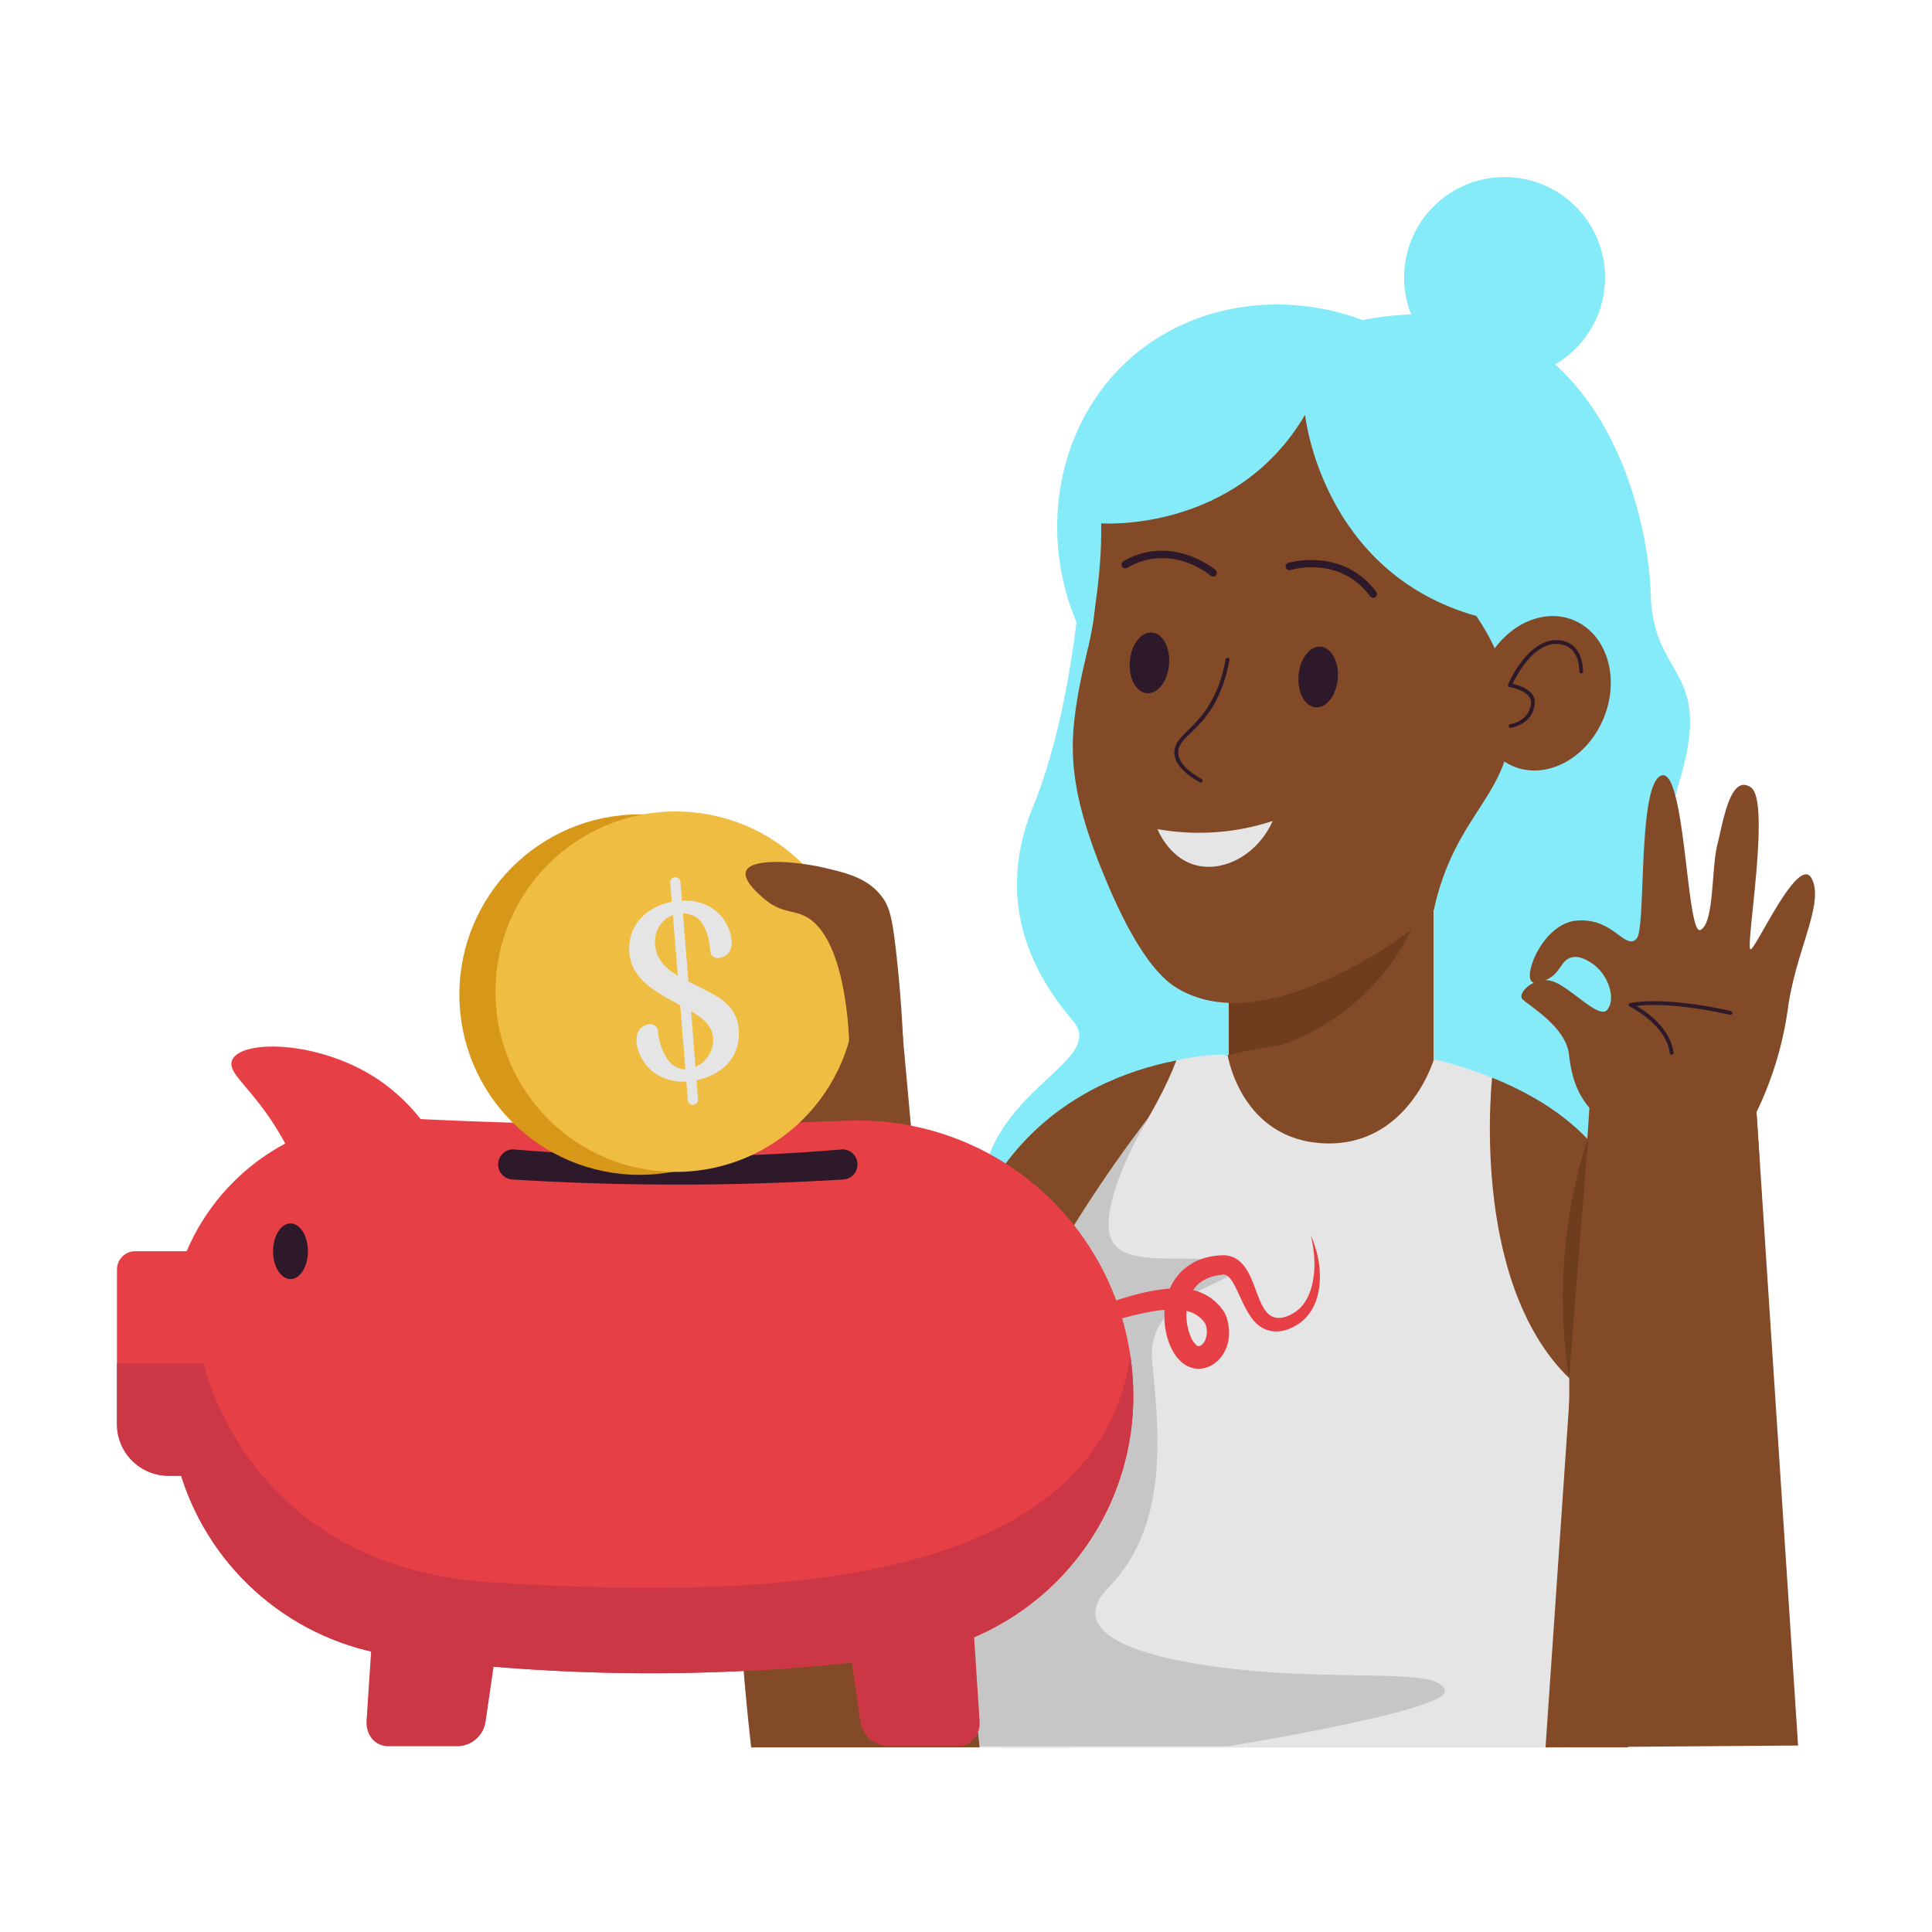 <svg height="512" viewBox="0 0 512 512" width="512" xmlns="http://www.w3.org/2000/svg" xmlns:xlink="http://www.w3.org/1999/xlink"><clipPath id="clip-path"><path d="m325.64 220.92h54.29v99.16h-54.29z" transform="matrix(-1 0 0 -1 705.58 541)"/></clipPath><clipPath id="clip-path-2"><path d="m224.2 297q-59 2.43-118.19-.71a58.14 58.14 0 0 0 -56.55 35.3h-13.64a4.82 4.82 0 0 0 -4.82 4.84v41a13.67 13.67 0 0 0 13.67 13.67h3.33a69.09 69.09 0 0 0 56.51 47.7 501.68 501.68 0 0 0 135.93 0 69.48 69.48 0 0 0 59.9-68.92 73 73 0 0 0 -76.14-72.88z"/></clipPath><g id="Save_Money" data-name="Save Money"><path d="m345.86 131.68-59.46 21.71s-2.11 34.61-12.64 60.41.56 44.95 10.55 56.7-27.4 19.08-24.24 52 89.26 18.82 89.26 18.82l17.09-50z" fill="#86ebf9"/><circle cx="398.73" cy="73.55" fill="#86ebf9" r="26.63"/><g clip-path="url(#clip-path)"><path d="m325.64 220.92h54.29v99.16h-54.29z" fill="#834a27" transform="matrix(-1 0 0 -1 705.58 541)"/><path d="m376.36 240.81s-10.75 36.27-55.44 40.1v-31.67z" fill="#6e3d1e"/></g><path d="m238.6 267.51-35.53 19.57a647.92 647.92 0 0 0 -4 176h33.87l22.27-13.08q-8.31-91.25-16.61-182.49z" fill="#834a27"/><path d="m284.86 189.6c1.53-12.21 4.46-19.63 5.19-27.62 1.82-19.74-.34-34.81 13.76-48.25a68.09 68.09 0 0 1 14.91-13c20.3-14.85 54-15.26 76.73 1.81 26.21 19.65 25.89 53.46 25.81 61.86-.37 39.21-27.61 65.52-39.5 75.2a100.3 100.3 0 0 1 -21.47 15.7c-8.72 4.63-32.09 17-48.93 6.19-4.4-2.84-10.45-9.95-17.57-26.61-9.21-21.52-10.46-33.08-8.93-45.28z" fill="#834a27"/><g fill="#2d1929"><path d="m318 207.34c-4.44-2.49-6.72-5.12-6.78-7.83-.12-6 10.28-6.78 13.59-24.77a.5.5 0 1 1 1 .19c-3.36 18.27-13.68 19.2-13.57 24.56.05 2.33 2.16 4.68 6.27 7a.5.5 0 0 1 -.51.85z"/><path d="m309.81 176.11c-.37 4.43-3 7.84-5.87 7.6s-4.9-4-4.53-8.47 3-7.85 5.88-7.61 4.9 4.04 4.52 8.48z"/><path d="m354.53 179.85c-.37 4.43-3 7.84-5.87 7.6s-4.9-4-4.53-8.47 3-7.85 5.87-7.61 4.9 4.04 4.53 8.48z"/><path d="m321.47 152.8a1 1 0 0 1 -.65-.24c-.42-.36-10.45-8.75-22.11-2.09a1 1 0 0 1 -1-1.74c12.9-7.37 24.29 2.22 24.4 2.31a1 1 0 0 1 -.64 1.76z"/><path d="m363.88 158.42a1 1 0 0 1 -.8-.41c-8-10.77-20.56-7.11-21.09-6.94a1 1 0 0 1 -.59-1.92c.14 0 14.41-4.26 23.29 7.67a1 1 0 0 1 -.81 1.6z"/></g><path d="m369.48 279.84c11.94.45 37.07 3.19 52.36 21.62 11.07 13.33 12 28.8 12.09 60.45.11 26.72-.37 61-2.47 101.15h-166.88s-3.4-128 8.18-151.55 69.83-43.29 96.72-31.67z" fill="#834a27"/><path d="m325.34 279.64s-48.57-1.34-67.65 44.3-25.2 139.12-25.2 139.12h51.82z" fill="#834a27"/><path d="m325.34 279.64s3.52 22.47 25.66 23.36 29-22.26 29-22.26 9.7 1.31 15.55 3.53c0 0-6.62 54.73 20.32 81v97.78h-156.25s-5.19-66.16 0-91.72 41.18-61.33 52.14-90.33c0 0 8.64-2 13.58-1.36z" fill="#e5e5e5"/><path d="m304.33 296.22s-12.67 20.85-10.21 31.09 24.09 3.58 31.52 8-22.4 5.43-20.29 25.79 3.93 43.66-11.55 59.56 23.48 21.56 47.35 22.77 41.06-.55 41.76 4.71-57.57 14.66-57.57 14.66h-65.72a283.35 283.35 0 0 1 -1.62-56.45c1.3-18.24 2.52-33.6 10.26-51.86 3.39-8 7-14 12.37-23.16a354.2 354.2 0 0 1 23.7-35.11z" fill="#c6c6c6"/><path d="m115 301.7a50.37 50.37 0 0 0 -14.11-15.17c-15.74-10.92-37.26-11.23-39.41-5.47-1.17 3.12 4 6.27 10.43 15.87a85.72 85.72 0 0 1 12.53 30.38s26.23-.76 30.56-25.61z" fill="#e73f46"/><path d="m121.54 462.77h-18.6c-3.51 0-6-2.94-5.8-6.7l2.36-35.9a7.29 7.29 0 0 1 7-6.68h21.78a5.69 5.69 0 0 1 5.65 6.68l-5.22 35.9a7.66 7.66 0 0 1 -7.17 6.7z" fill="#cc3745"/><path d="m253.8 462.77h-18.59a7.65 7.65 0 0 1 -7.22-6.7l-5.22-35.9a5.68 5.68 0 0 1 5.64-6.68h21.78a7.31 7.31 0 0 1 7.06 6.68l2.35 35.9c.25 3.76-2.28 6.7-5.8 6.7z" fill="#cc3745"/><path d="m251.65 366.53c13.64-8.63 47.94-27.74 63.85-24.79a13.51 13.51 0 0 1 8.85 5.85c.13.21.32.62.61 1.26 4.11 11.93-9.51 20-14.8 7.88-2.44-5.65-2.21-13.3 1.71-18.39a14.35 14.35 0 0 1 8-5.12 19.47 19.47 0 0 1 4.5-.57c9.94.47 7.18 18.12 15.52 16.51a9.06 9.06 0 0 0 3.47-1.55 11.46 11.46 0 0 0 .93-.75c3.1-2.8 4.09-7.93 4.06-12.11a34.19 34.19 0 0 0 -1-7.44 29.45 29.45 0 0 1 2.17 7.34c.7 5 .13 10.43-3.16 14.22a11.62 11.62 0 0 1 -1.74 1.63c-4.69 3.38-9 2.82-11.71.17-3.46-3.39-4.93-9.85-7.18-12.16a2 2 0 0 0 -1.83-.72c.78 0-1.48.11-2.66.53-4.43 1.3-6.56 4.8-6.81 9.39a14.9 14.9 0 0 0 1.16 6.62 5.77 5.77 0 0 0 1.49 2.17l.1.08s-.09 0-.07 0l.55.2c-.5-.15-.13 0-.24-.08h.11c.19.06.3 0 .48 0a2.92 2.92 0 0 0 1.29-1.39 5.6 5.6 0 0 0 .54-2.57 6.45 6.45 0 0 0 -.22-1.42l-.42-.92c-.09-.19.14.23.05.1a8.22 8.22 0 0 0 -5.08-3.15 13.45 13.45 0 0 0 -3.25-.35c-13.52 0-44.79 13.53-59.27 19.53z" fill="#e73f46"/><g clip-path="url(#clip-path-2)"><path d="m224.2 297q-59 2.43-118.19-.71a58.14 58.14 0 0 0 -56.55 35.3h-13.64a4.82 4.82 0 0 0 -4.82 4.84v41a13.67 13.67 0 0 0 13.67 13.67h3.33a69.09 69.09 0 0 0 56.51 47.7 501.68 501.68 0 0 0 135.93 0 69.48 69.48 0 0 0 59.9-68.92 73 73 0 0 0 -76.14-72.88z" fill="#e73f46"/><path d="m21.36 361.33h32.64s11.17 54 76.21 58 169.48 5.23 170.13-70.33l15.11 42.05-26.28 61.09-111 10.51-116.89-7.87-44.08-42.7z" fill="#cc3745"/></g><ellipse cx="76.99" cy="331.6" fill="#2d1929" rx="4.62" ry="7.37"/><path d="m223.24 312.59a709 709 0 0 1 -87.23 0 4 4 0 1 1 0-8 506.19 506.19 0 0 0 87.23 0 4 4 0 1 1 0 8z" fill="#2d1929"/><circle cx="169.5" cy="263.58" fill="#d7981a" r="47.76"/><circle cx="179.07" cy="262.81" fill="#efbd42" r="47.76"/><path d="m166.79 252.54c-.59-7.28 4.39-12.15 11.24-13.56l-.41-5.07a1.35 1.35 0 1 1 2.7-.22l.41 5a13.62 13.62 0 0 1 7.36 1.6 11.56 11.56 0 0 1 5.8 9c.23 2.82-1.3 4.42-3.67 4.62a2 2 0 0 1 -2-2c-.57-6.51-3-9.8-7.24-9.86l1.47 18.08c3.59 1.72 6 3 7.19 3.7 3.31 2 5.79 4.64 6.14 8.89.6 7.37-4.35 12.14-11.2 13.55l.41 5.08a1.36 1.36 0 0 1 -2.71.22l-.4-4.93a13.87 13.87 0 0 1 -7.36-1.63c-5.92-3.19-8.54-13.09-2.13-13.61a2 2 0 0 1 2 2 15.17 15.17 0 0 0 2.39 7.11 6 6 0 0 0 4.86 2.9l-1.38-17c-6.42-3.48-12.9-6.86-13.47-13.86m12.83 6-1.3-16.06a7.54 7.54 0 0 0 -4.71 7.73c.32 4 2.72 6.47 6 8.33m4.69 24.19a8 8 0 0 0 4.7-7.74c-.25-3-2.61-5.12-5.84-7z" fill="#e5e5e5"/><path d="m345.86 109.92s4.29 41.75 45.41 53.34c4 6 9 15.21 9.19 26.68.44 20.75-14.92 25.18-20.52 51.39v39.32c27.86 7 40.46 19 46.81 28.83 8.2 12.67 12.45 31.57 21.67 31.73 4.1.08 12.38-3.51 12.38-3.51s10.88-50.13-7.55-78.59-14.74-27.7-7.37-54.93-7.9-24.71-8.42-46.76-14.74-84.71-76.34-72.6c-21.44-8-45.18-4.24-61.42 10-20.54 18-25.86 50.1-11.32 76.54 0 0 3.85-18 3.42-32.66.03 0 35.6 2.63 54.06-28.78z" fill="#86ebf9"/><path d="m393.1 177.26c4.33-10.71 15-16.51 23.82-12.95s12.47 15.14 8.13 25.86-15 16.53-23.81 13-12.47-15.17-8.14-25.91z" fill="#834a27"/><path d="m400.27 191.89c.2 0 5-.76 5.47-5.53.31-3.29-5.63-4.26-5.69-4.27a.51.51 0 0 1 -.39-.69c.21-.49 5.22-12.1 13.17-11.75 6.93.34 6.7 8.23 6.7 8.31a.52.52 0 0 1 -.52.48.5.5 0 0 1 -.48-.52c0-.28.19-7-5.75-7.27-6.32-.32-10.84 8.27-11.94 10.58 1.72.38 6.23 1.72 5.89 5.23-.52 5.57-6.27 6.41-6.33 6.42a.5.5 0 0 1 -.13-.99z" fill="#2d1929"/><path d="m421.27 292.81-11.69 170.27 66.93-.5-11-167.77z" fill="#834a27"/><path d="m466.39 308.77-.92-14a92.25 92.25 0 0 0 8.34-27.45c2.11-15.53 9.74-27.9 6.32-34.48s-14.33 17.68-16.13 18.73 5.47-39.22 0-42.91-7.32 9-8.9 15.27-.79 20.8-4.47 22.51-3.95-42.78-10.27-40.94-4.18 38.7-6.43 42.91a2.08 2.08 0 0 1 -.93.91c-2.11 1-4.66-2.93-9.22-4.6a14 14 0 0 0 -7-.61c-8.14 1.72-12.93 14-10.88 16 1 1 3.88-.45 4.21-.61 3.51-1.74 3.49-4.87 6.14-5.71 2.27-.72 4.61.83 5.62 1.49 4.27 2.83 6.39 9.2 4.21 12.11a1.62 1.62 0 0 1 -.51.53c-2.56 1.51-9.83-6.6-14.23-7.9-4.74-1.4-9.3 3.16-7.9 4.74s11.56 7.24 12.37 14.75c1.33 12.6 6.85 15.09 11.85 21s15.09 11.13 38.73 8.26z" fill="#834a27"/><path d="m420.9 301.19q-2.53 32.06-5.09 64.11a139.2 139.2 0 0 1 5.09-64.11z" fill="#6e3d1e"/><path d="m239.32 275.39c-.45-9.45-1.19-17.44-1.89-23.56-1-8.53-1.61-11.53-3.94-14.48-3.73-4.71-9.14-6-15-7.37-7.63-1.79-19.5-2.67-20.79.93-.84 2.34 3.1 5.77 4.47 7 5.38 4.69 8.59 2.82 12.64 5.79 9.28 6.81 10.13 29.61 10.24 32.75a7.14 7.14 0 0 0 1.61 4.52c3.42 3.52 11.27 1.47 12.66-5.58z" fill="#834a27"/><path d="m443 279.52a.5.5 0 0 1 -.49-.44c-.92-7.54-10.51-12.28-10.61-12.33a.5.5 0 0 1 .14-.94c10.42-1.78 26 2 26.68 2.14a.51.51 0 0 1 .37.61.51.51 0 0 1 -.61.36c-.15 0-14.59-3.52-24.8-2.34 2.81 1.65 9 6 9.82 12.38a.5.5 0 0 1 -.5.56z" fill="#2d1929"/><path d="m306.73 219.72a62.58 62.58 0 0 0 30.55-2.15c-4.19 9.24-13.37 13.77-20.72 11.62-6.44-1.9-9.32-8.3-9.83-9.47z" fill="#e5e5e5"/></g></svg>